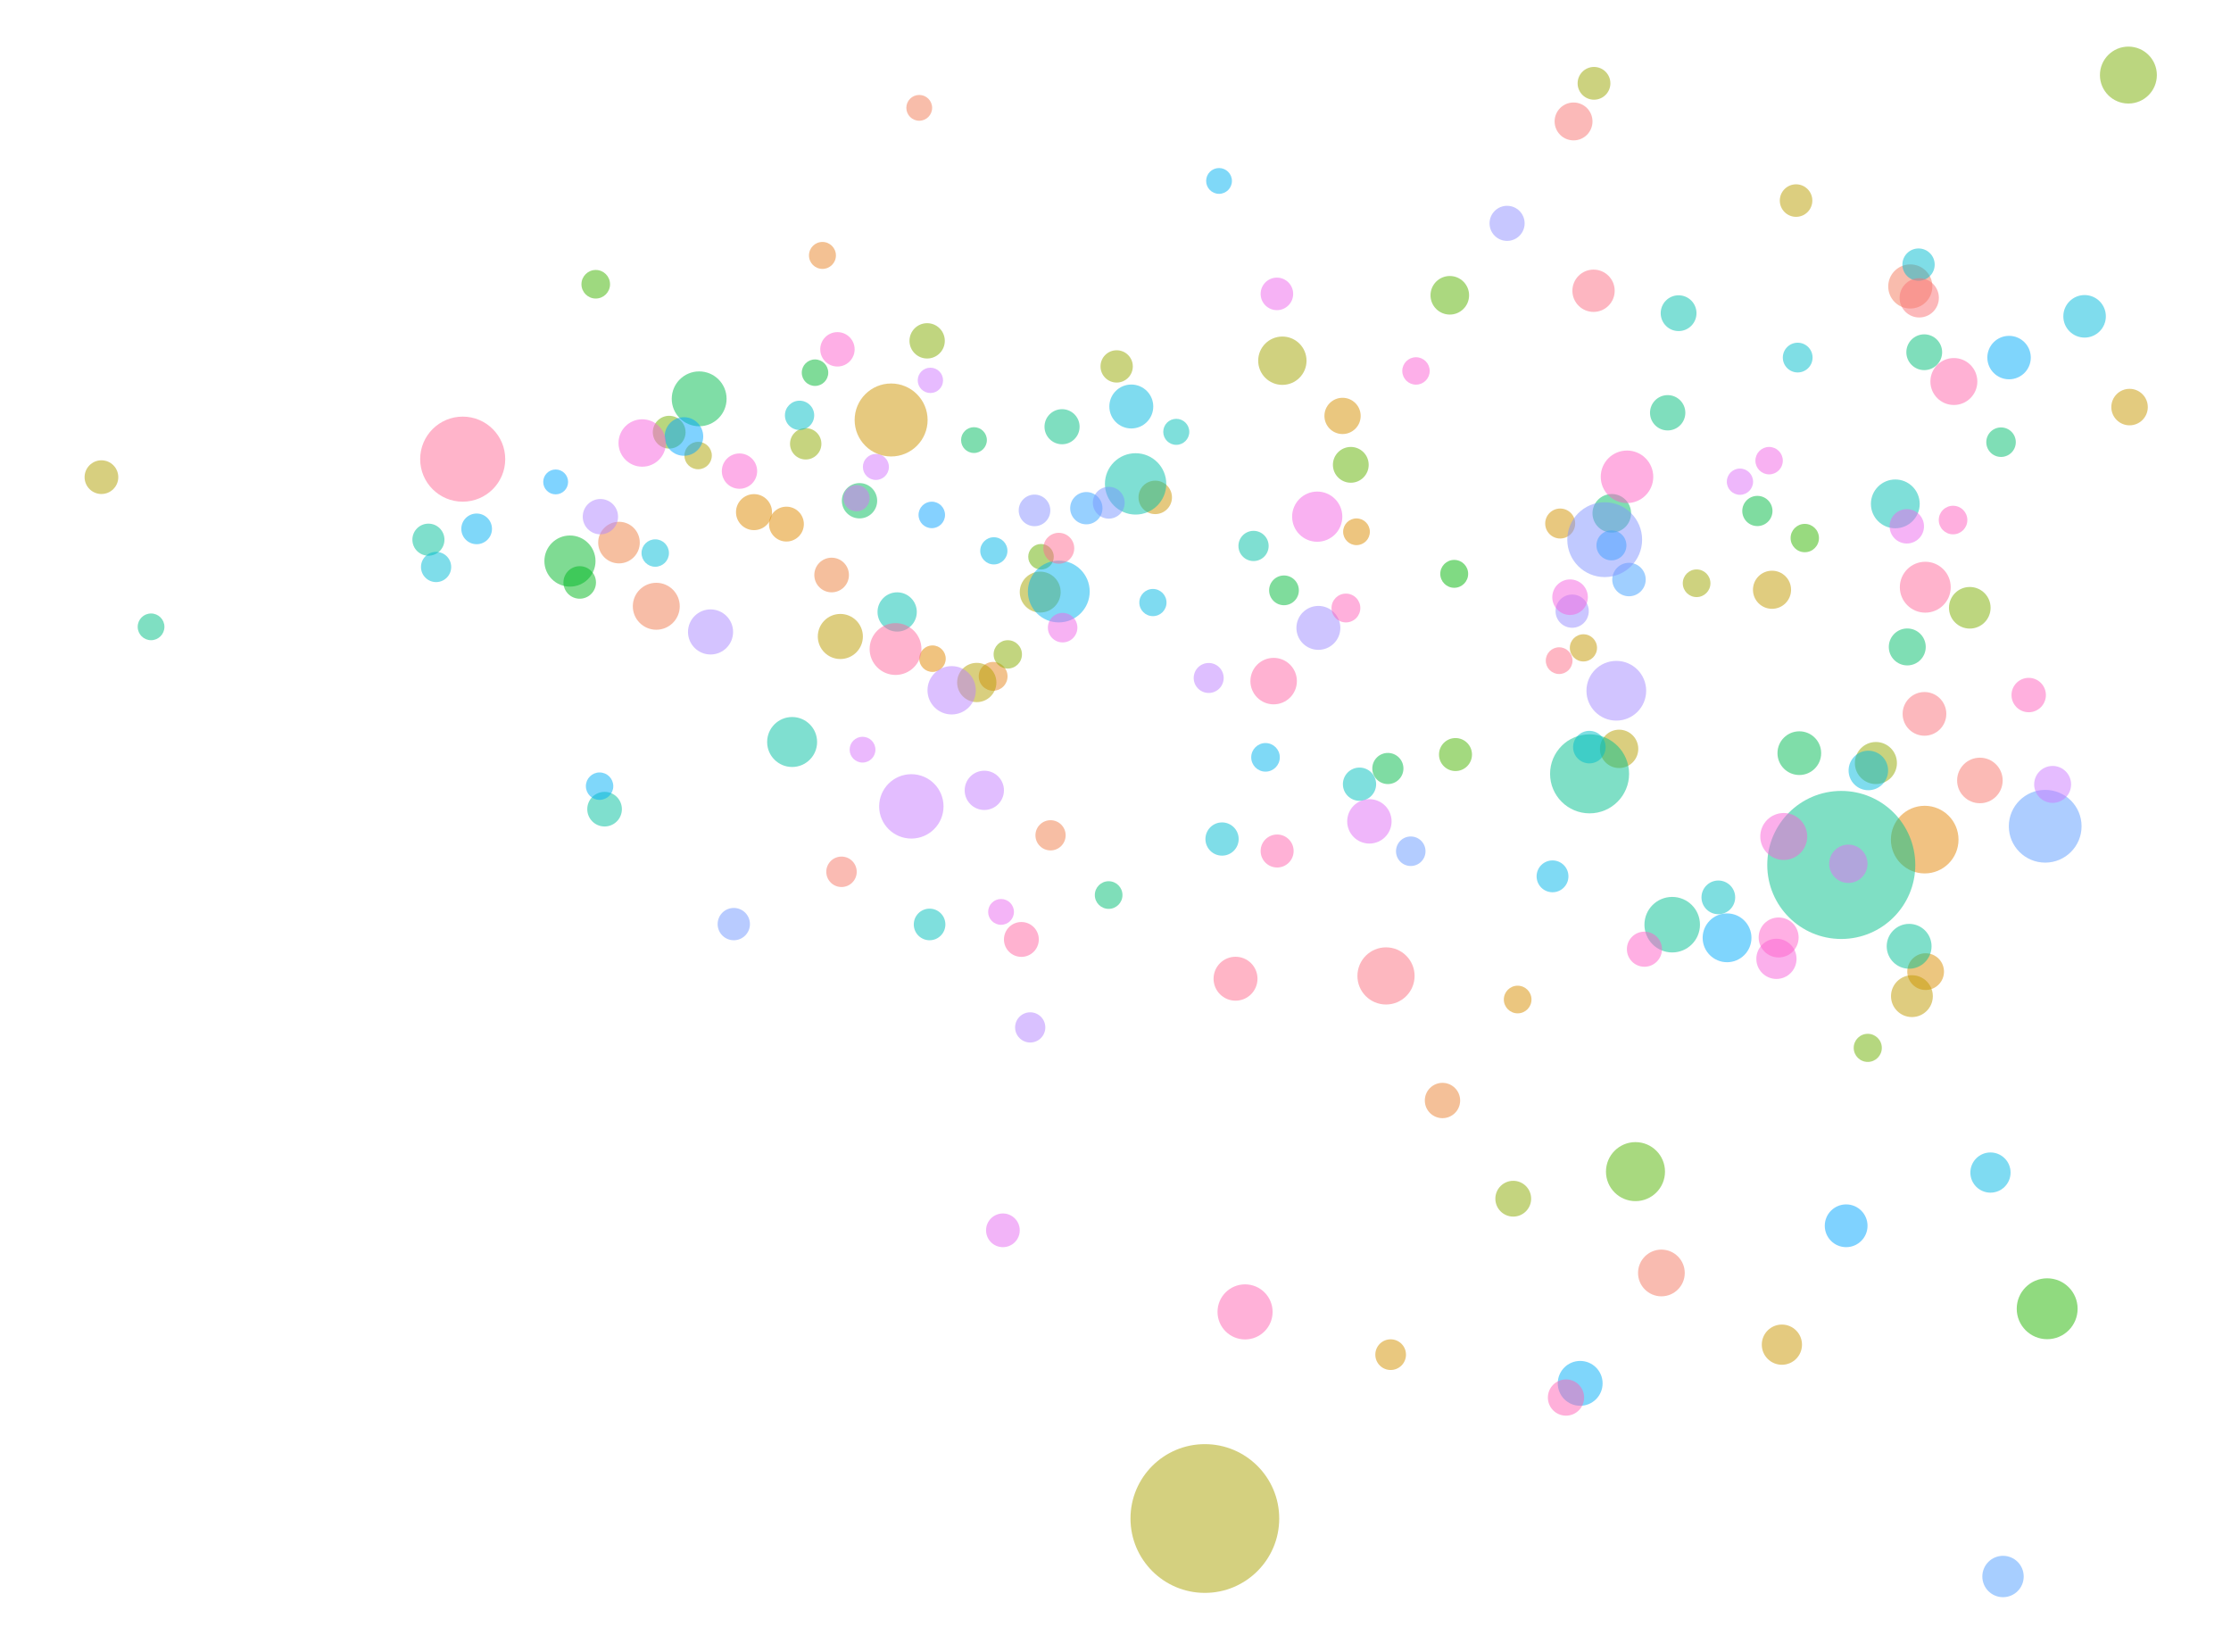 <?xml version='1.0' encoding='UTF-8' ?>
<svg xmlns='http://www.w3.org/2000/svg' xmlns:xlink='http://www.w3.org/1999/xlink' class='svglite' width='192.00pt' height='142.12pt' viewBox='0 0 192.00 142.12'>
<defs>
  <style type='text/css'><![CDATA[
    .svglite line, .svglite polyline, .svglite polygon, .svglite path, .svglite rect, .svglite circle {
      fill: none;
      stroke: #000000;
      stroke-linecap: round;
      stroke-linejoin: round;
      stroke-miterlimit: 10.00;
    }
    .svglite text {
      white-space: pre;
    }
  ]]></style>
</defs>
<rect width='100%' height='100%' style='stroke: none; fill: none;'/>
<defs>
  <clipPath id='cpMC4wMHwxOTIuMDB8MC4wMHwxNDIuMTI='>
    <rect x='0.00' y='0.00' width='192.00' height='142.12' />
  </clipPath>
</defs>
<g clip-path='url(#cpMC4wMHwxOTIuMDB8MC4wMHwxNDIuMTI=)'>
<circle cx='170.39' cy='67.16' r='1.96' style='stroke-width: 0.00; stroke: #F8766D; stroke-opacity: 0.50; fill: #F8766D; fill-opacity: 0.50;' />
<circle cx='72.42' cy='75.02' r='1.31' style='stroke-width: 0.00; stroke: #F77868; stroke-opacity: 0.50; fill: #F77868; fill-opacity: 0.50;' />
<circle cx='142.98' cy='109.54' r='2.01' style='stroke-width: 0.00; stroke: #F57962; stroke-opacity: 0.50; fill: #F57962; fill-opacity: 0.50;' />
<circle cx='164.40' cy='24.65' r='1.90' style='stroke-width: 0.00; stroke: #F47A5D; stroke-opacity: 0.50; fill: #F47A5D; fill-opacity: 0.50;' />
<circle cx='79.11' cy='9.28' r='1.11' style='stroke-width: 0.00; stroke: #F37C57; stroke-opacity: 0.50; fill: #F37C57; fill-opacity: 0.50;' />
<circle cx='56.48' cy='52.17' r='2.02' style='stroke-width: 0.00; stroke: #F17D51; stroke-opacity: 0.50; fill: #F17D51; fill-opacity: 0.50;' />
<circle cx='90.41' cy='71.88' r='1.30' style='stroke-width: 0.00; stroke: #F07F4A; stroke-opacity: 0.50; fill: #F07F4A; fill-opacity: 0.50;' />
<circle cx='53.27' cy='46.69' r='1.79' style='stroke-width: 0.00; stroke: #EE8043; stroke-opacity: 0.50; fill: #EE8043; fill-opacity: 0.50;' />
<circle cx='71.57' cy='49.48' r='1.49' style='stroke-width: 0.00; stroke: #EC813C; stroke-opacity: 0.50; fill: #EC813C; fill-opacity: 0.50;' />
<circle cx='124.14' cy='94.70' r='1.52' style='stroke-width: 0.00; stroke: #EB8333; stroke-opacity: 0.50; fill: #EB8333; fill-opacity: 0.50;' />
<circle cx='70.78' cy='21.98' r='1.16' style='stroke-width: 0.00; stroke: #E98429; stroke-opacity: 0.50; fill: #E98429; fill-opacity: 0.50;' />
<circle cx='85.47' cy='58.20' r='1.24' style='stroke-width: 0.00; stroke: #E7861D; stroke-opacity: 0.50; fill: #E7861D; fill-opacity: 0.50;' />
<circle cx='165.64' cy='72.25' r='2.91' style='stroke-width: 0.00; stroke: #E58707; stroke-opacity: 0.50; fill: #E58707; fill-opacity: 0.50;' />
<circle cx='80.25' cy='56.68' r='1.14' style='stroke-width: 0.00; stroke: #E38800; stroke-opacity: 0.50; fill: #E38800; fill-opacity: 0.50;' />
<circle cx='67.68' cy='45.10' r='1.50' style='stroke-width: 0.00; stroke: #E18A00; stroke-opacity: 0.50; fill: #E18A00; fill-opacity: 0.50;' />
<circle cx='64.89' cy='44.07' r='1.55' style='stroke-width: 0.00; stroke: #DF8B00; stroke-opacity: 0.50; fill: #DF8B00; fill-opacity: 0.50;' />
<circle cx='116.74' cy='45.76' r='1.15' style='stroke-width: 0.00; stroke: #DD8C00; stroke-opacity: 0.50; fill: #DD8C00; fill-opacity: 0.50;' />
<circle cx='165.72' cy='83.61' r='1.58' style='stroke-width: 0.00; stroke: #DB8E00; stroke-opacity: 0.50; fill: #DB8E00; fill-opacity: 0.50;' />
<circle cx='130.61' cy='86.01' r='1.19' style='stroke-width: 0.00; stroke: #D98F00; stroke-opacity: 0.50; fill: #D98F00; fill-opacity: 0.50;' />
<circle cx='115.54' cy='35.79' r='1.56' style='stroke-width: 0.00; stroke: #D79000; stroke-opacity: 0.50; fill: #D79000; fill-opacity: 0.50;' />
<circle cx='119.68' cy='116.57' r='1.32' style='stroke-width: 0.00; stroke: #D49200; stroke-opacity: 0.50; fill: #D49200; fill-opacity: 0.50;' />
<circle cx='134.27' cy='45.05' r='1.29' style='stroke-width: 0.00; stroke: #D29300; stroke-opacity: 0.50; fill: #D29300; fill-opacity: 0.50;' />
<circle cx='76.69' cy='36.14' r='3.14' style='stroke-width: 0.00; stroke: #CF9400; stroke-opacity: 0.50; fill: #CF9400; fill-opacity: 0.50;' />
<circle cx='99.42' cy='42.80' r='1.44' style='stroke-width: 0.00; stroke: #CD9500; stroke-opacity: 0.50; fill: #CD9500; fill-opacity: 0.50;' />
<circle cx='153.35' cy='115.71' r='1.73' style='stroke-width: 0.00; stroke: #CA9700; stroke-opacity: 0.50; fill: #CA9700; fill-opacity: 0.50;' />
<circle cx='183.27' cy='35.03' r='1.57' style='stroke-width: 0.00; stroke: #C89800; stroke-opacity: 0.50; fill: #C89800; fill-opacity: 0.50;' />
<circle cx='136.27' cy='55.75' r='1.17' style='stroke-width: 0.00; stroke: #C59900; stroke-opacity: 0.50; fill: #C59900; fill-opacity: 0.50;' />
<circle cx='152.50' cy='50.75' r='1.64' style='stroke-width: 0.00; stroke: #C29A00; stroke-opacity: 0.50; fill: #C29A00; fill-opacity: 0.50;' />
<circle cx='164.54' cy='85.72' r='1.80' style='stroke-width: 0.00; stroke: #C09B00; stroke-opacity: 0.50; fill: #C09B00; fill-opacity: 0.50;' />
<circle cx='72.32' cy='54.77' r='1.94' style='stroke-width: 0.00; stroke: #BD9D00; stroke-opacity: 0.50; fill: #BD9D00; fill-opacity: 0.50;' />
<circle cx='154.57' cy='17.26' r='1.40' style='stroke-width: 0.00; stroke: #BA9E00; stroke-opacity: 0.50; fill: #BA9E00; fill-opacity: 0.50;' />
<circle cx='139.34' cy='64.44' r='1.65' style='stroke-width: 0.00; stroke: #B79F00; stroke-opacity: 0.50; fill: #B79F00; fill-opacity: 0.50;' />
<circle cx='84.06' cy='58.73' r='1.69' style='stroke-width: 0.00; stroke: #B4A000; stroke-opacity: 0.50; fill: #B4A000; fill-opacity: 0.50;' />
<circle cx='8.73' cy='41.06' r='1.45' style='stroke-width: 0.00; stroke: #B0A100; stroke-opacity: 0.50; fill: #B0A100; fill-opacity: 0.50;' />
<circle cx='60.08' cy='39.20' r='1.18' style='stroke-width: 0.00; stroke: #ADA200; stroke-opacity: 0.50; fill: #ADA200; fill-opacity: 0.50;' />
<circle cx='103.69' cy='130.67' r='6.40' style='stroke-width: 0.00; stroke: #AAA300; stroke-opacity: 0.50; fill: #AAA300; fill-opacity: 0.50;' />
<circle cx='89.52' cy='50.95' r='1.76' style='stroke-width: 0.00; stroke: #A6A400; stroke-opacity: 0.50; fill: #A6A400; fill-opacity: 0.50;' />
<circle cx='110.36' cy='31.04' r='2.08' style='stroke-width: 0.00; stroke: #A3A500; stroke-opacity: 0.50; fill: #A3A500; fill-opacity: 0.50;' />
<circle cx='146.01' cy='50.19' r='1.19' style='stroke-width: 0.00; stroke: #9FA600; stroke-opacity: 0.50; fill: #9FA600; fill-opacity: 0.50;' />
<circle cx='137.18' cy='7.17' r='1.41' style='stroke-width: 0.00; stroke: #9BA700; stroke-opacity: 0.50; fill: #9BA700; fill-opacity: 0.50;' />
<circle cx='96.10' cy='31.53' r='1.39' style='stroke-width: 0.00; stroke: #97A800; stroke-opacity: 0.50; fill: #97A800; fill-opacity: 0.50;' />
<circle cx='161.44' cy='65.66' r='1.81' style='stroke-width: 0.00; stroke: #93A900; stroke-opacity: 0.50; fill: #93A900; fill-opacity: 0.50;' />
<circle cx='69.34' cy='38.19' r='1.35' style='stroke-width: 0.00; stroke: #8FAA00; stroke-opacity: 0.50; fill: #8FAA00; fill-opacity: 0.50;' />
<circle cx='130.23' cy='103.15' r='1.54' style='stroke-width: 0.00; stroke: #8BAB00; stroke-opacity: 0.50; fill: #8BAB00; fill-opacity: 0.50;' />
<circle cx='86.73' cy='56.31' r='1.22' style='stroke-width: 0.00; stroke: #86AC00; stroke-opacity: 0.50; fill: #86AC00; fill-opacity: 0.50;' />
<circle cx='79.79' cy='29.33' r='1.52' style='stroke-width: 0.00; stroke: #82AD00; stroke-opacity: 0.50; fill: #82AD00; fill-opacity: 0.50;' />
<circle cx='169.52' cy='52.30' r='1.79' style='stroke-width: 0.00; stroke: #7DAE00; stroke-opacity: 0.50; fill: #7DAE00; fill-opacity: 0.50;' />
<circle cx='183.17' cy='6.46' r='2.45' style='stroke-width: 0.00; stroke: #78AF00; stroke-opacity: 0.50; fill: #78AF00; fill-opacity: 0.50;' />
<circle cx='57.59' cy='37.19' r='1.41' style='stroke-width: 0.00; stroke: #72B000; stroke-opacity: 0.50; fill: #72B000; fill-opacity: 0.50;' />
<circle cx='160.74' cy='90.17' r='1.21' style='stroke-width: 0.00; stroke: #6DB100; stroke-opacity: 0.50; fill: #6DB100; fill-opacity: 0.50;' />
<circle cx='89.59' cy='47.91' r='1.10' style='stroke-width: 0.00; stroke: #67B100; stroke-opacity: 0.50; fill: #67B100; fill-opacity: 0.50;' />
<circle cx='116.25' cy='40.00' r='1.54' style='stroke-width: 0.00; stroke: #60B200; stroke-opacity: 0.50; fill: #60B200; fill-opacity: 0.50;' />
<circle cx='124.77' cy='25.41' r='1.66' style='stroke-width: 0.00; stroke: #59B300; stroke-opacity: 0.50; fill: #59B300; fill-opacity: 0.50;' />
<circle cx='140.75' cy='100.82' r='2.54' style='stroke-width: 0.00; stroke: #52B400; stroke-opacity: 0.50; fill: #52B400; fill-opacity: 0.50;' />
<circle cx='125.26' cy='64.93' r='1.42' style='stroke-width: 0.00; stroke: #49B500; stroke-opacity: 0.50; fill: #49B500; fill-opacity: 0.50;' />
<circle cx='51.27' cy='24.46' r='1.23' style='stroke-width: 0.00; stroke: #3FB500; stroke-opacity: 0.50; fill: #3FB500; fill-opacity: 0.50;' />
<circle cx='155.32' cy='46.30' r='1.22' style='stroke-width: 0.00; stroke: #33B600; stroke-opacity: 0.50; fill: #33B600; fill-opacity: 0.50;' />
<circle cx='176.18' cy='112.62' r='2.62' style='stroke-width: 0.00; stroke: #23B700; stroke-opacity: 0.50; fill: #23B700; fill-opacity: 0.50;' />
<circle cx='125.15' cy='49.38' r='1.20' style='stroke-width: 0.00; stroke: #02B708; stroke-opacity: 0.50; fill: #02B708; fill-opacity: 0.50;' />
<circle cx='49.89' cy='50.12' r='1.40' style='stroke-width: 0.00; stroke: #00B81D; stroke-opacity: 0.50; fill: #00B81D; fill-opacity: 0.50;' />
<circle cx='49.05' cy='48.28' r='2.20' style='stroke-width: 0.00; stroke: #00B929; stroke-opacity: 0.50; fill: #00B929; fill-opacity: 0.50;' />
<circle cx='70.14' cy='32.07' r='1.14' style='stroke-width: 0.00; stroke: #00B933; stroke-opacity: 0.50; fill: #00B933; fill-opacity: 0.50;' />
<circle cx='110.50' cy='50.80' r='1.28' style='stroke-width: 0.00; stroke: #00BA3B; stroke-opacity: 0.50; fill: #00BA3B; fill-opacity: 0.50;' />
<circle cx='151.24' cy='43.97' r='1.30' style='stroke-width: 0.00; stroke: #00BA42; stroke-opacity: 0.50; fill: #00BA42; fill-opacity: 0.50;' />
<circle cx='119.44' cy='66.13' r='1.34' style='stroke-width: 0.00; stroke: #00BB49; stroke-opacity: 0.50; fill: #00BB49; fill-opacity: 0.50;' />
<circle cx='60.17' cy='34.32' r='2.36' style='stroke-width: 0.00; stroke: #00BC4F; stroke-opacity: 0.50; fill: #00BC4F; fill-opacity: 0.50;' />
<circle cx='154.85' cy='64.81' r='1.88' style='stroke-width: 0.00; stroke: #00BC55; stroke-opacity: 0.50; fill: #00BC55; fill-opacity: 0.50;' />
<circle cx='73.97' cy='43.09' r='1.52' style='stroke-width: 0.00; stroke: #00BD5B; stroke-opacity: 0.50; fill: #00BD5B; fill-opacity: 0.50;' />
<circle cx='83.82' cy='37.87' r='1.11' style='stroke-width: 0.00; stroke: #00BD60; stroke-opacity: 0.50; fill: #00BD60; fill-opacity: 0.50;' />
<circle cx='138.71' cy='44.17' r='1.66' style='stroke-width: 0.00; stroke: #00BD66; stroke-opacity: 0.50; fill: #00BD66; fill-opacity: 0.50;' />
<circle cx='164.14' cy='55.67' r='1.59' style='stroke-width: 0.00; stroke: #00BE6B; stroke-opacity: 0.50; fill: #00BE6B; fill-opacity: 0.50;' />
<circle cx='172.21' cy='38.05' r='1.27' style='stroke-width: 0.00; stroke: #00BE6F; stroke-opacity: 0.50; fill: #00BE6F; fill-opacity: 0.50;' />
<circle cx='95.41' cy='77.02' r='1.19' style='stroke-width: 0.00; stroke: #00BF74; stroke-opacity: 0.50; fill: #00BF74; fill-opacity: 0.50;' />
<circle cx='165.60' cy='30.31' r='1.54' style='stroke-width: 0.00; stroke: #00BF79; stroke-opacity: 0.50; fill: #00BF79; fill-opacity: 0.50;' />
<circle cx='143.52' cy='35.52' r='1.52' style='stroke-width: 0.00; stroke: #00BF7D; stroke-opacity: 0.50; fill: #00BF7D; fill-opacity: 0.50;' />
<circle cx='91.40' cy='36.72' r='1.51' style='stroke-width: 0.00; stroke: #00BF82; stroke-opacity: 0.50; fill: #00BF82; fill-opacity: 0.50;' />
<circle cx='13.00' cy='53.94' r='1.15' style='stroke-width: 0.00; stroke: #00C086; stroke-opacity: 0.50; fill: #00C086; fill-opacity: 0.50;' />
<circle cx='158.46' cy='74.43' r='6.37' style='stroke-width: 0.00; stroke: #00C08A; stroke-opacity: 0.50; fill: #00C08A; fill-opacity: 0.50;' />
<circle cx='136.80' cy='66.59' r='3.40' style='stroke-width: 0.00; stroke: #00C08F; stroke-opacity: 0.50; fill: #00C08F; fill-opacity: 0.50;' />
<circle cx='143.91' cy='79.57' r='2.39' style='stroke-width: 0.00; stroke: #00C093; stroke-opacity: 0.50; fill: #00C093; fill-opacity: 0.50;' />
<circle cx='164.30' cy='81.43' r='1.93' style='stroke-width: 0.00; stroke: #00C097; stroke-opacity: 0.50; fill: #00C097; fill-opacity: 0.50;' />
<circle cx='36.87' cy='46.44' r='1.38' style='stroke-width: 0.00; stroke: #00C19B; stroke-opacity: 0.50; fill: #00C19B; fill-opacity: 0.50;' />
<circle cx='52.03' cy='69.63' r='1.49' style='stroke-width: 0.00; stroke: #00C19F; stroke-opacity: 0.50; fill: #00C19F; fill-opacity: 0.50;' />
<circle cx='68.17' cy='63.85' r='2.15' style='stroke-width: 0.00; stroke: #00C1A2; stroke-opacity: 0.50; fill: #00C1A2; fill-opacity: 0.50;' />
<circle cx='107.88' cy='46.98' r='1.30' style='stroke-width: 0.00; stroke: #00C1A6; stroke-opacity: 0.50; fill: #00C1A6; fill-opacity: 0.50;' />
<circle cx='97.73' cy='41.64' r='2.64' style='stroke-width: 0.00; stroke: #00C1AA; stroke-opacity: 0.50; fill: #00C1AA; fill-opacity: 0.50;' />
<circle cx='144.46' cy='26.95' r='1.54' style='stroke-width: 0.00; stroke: #00C1AE; stroke-opacity: 0.50; fill: #00C1AE; fill-opacity: 0.50;' />
<circle cx='77.21' cy='52.66' r='1.69' style='stroke-width: 0.00; stroke: #00C0B1; stroke-opacity: 0.50; fill: #00C0B1; fill-opacity: 0.50;' />
<circle cx='163.11' cy='43.36' r='2.10' style='stroke-width: 0.00; stroke: #00C0B5; stroke-opacity: 0.50; fill: #00C0B5; fill-opacity: 0.50;' />
<circle cx='101.23' cy='37.16' r='1.12' style='stroke-width: 0.00; stroke: #00C0B8; stroke-opacity: 0.50; fill: #00C0B8; fill-opacity: 0.50;' />
<circle cx='80.00' cy='79.55' r='1.36' style='stroke-width: 0.00; stroke: #00C0BC; stroke-opacity: 0.50; fill: #00C0BC; fill-opacity: 0.50;' />
<circle cx='117.00' cy='67.48' r='1.43' style='stroke-width: 0.00; stroke: #00C0BF; stroke-opacity: 0.50; fill: #00C0BF; fill-opacity: 0.50;' />
<circle cx='147.88' cy='77.22' r='1.45' style='stroke-width: 0.00; stroke: #00BFC3; stroke-opacity: 0.50; fill: #00BFC3; fill-opacity: 0.50;' />
<circle cx='68.81' cy='35.74' r='1.26' style='stroke-width: 0.00; stroke: #00BFC6; stroke-opacity: 0.50; fill: #00BFC6; fill-opacity: 0.50;' />
<circle cx='136.78' cy='64.29' r='1.40' style='stroke-width: 0.00; stroke: #00BEC9; stroke-opacity: 0.50; fill: #00BEC9; fill-opacity: 0.50;' />
<circle cx='154.71' cy='30.77' r='1.28' style='stroke-width: 0.00; stroke: #00BECC; stroke-opacity: 0.50; fill: #00BECC; fill-opacity: 0.50;' />
<circle cx='165.11' cy='22.77' r='1.39' style='stroke-width: 0.00; stroke: #00BDD0; stroke-opacity: 0.50; fill: #00BDD0; fill-opacity: 0.50;' />
<circle cx='105.17' cy='72.20' r='1.43' style='stroke-width: 0.00; stroke: #00BDD3; stroke-opacity: 0.50; fill: #00BDD3; fill-opacity: 0.50;' />
<circle cx='37.53' cy='48.79' r='1.30' style='stroke-width: 0.00; stroke: #00BCD6; stroke-opacity: 0.50; fill: #00BCD6; fill-opacity: 0.50;' />
<circle cx='56.39' cy='47.59' r='1.18' style='stroke-width: 0.00; stroke: #00BCD9; stroke-opacity: 0.50; fill: #00BCD9; fill-opacity: 0.50;' />
<circle cx='179.40' cy='27.22' r='1.83' style='stroke-width: 0.00; stroke: #00BBDC; stroke-opacity: 0.50; fill: #00BBDC; fill-opacity: 0.50;' />
<circle cx='160.79' cy='66.30' r='1.70' style='stroke-width: 0.00; stroke: #00BADE; stroke-opacity: 0.50; fill: #00BADE; fill-opacity: 0.50;' />
<circle cx='97.36' cy='34.98' r='1.89' style='stroke-width: 0.00; stroke: #00B9E1; stroke-opacity: 0.50; fill: #00B9E1; fill-opacity: 0.50;' />
<circle cx='99.22' cy='51.85' r='1.17' style='stroke-width: 0.00; stroke: #00B9E4; stroke-opacity: 0.50; fill: #00B9E4; fill-opacity: 0.50;' />
<circle cx='171.30' cy='100.90' r='1.73' style='stroke-width: 0.00; stroke: #00B8E6; stroke-opacity: 0.50; fill: #00B8E6; fill-opacity: 0.50;' />
<circle cx='85.53' cy='47.40' r='1.17' style='stroke-width: 0.00; stroke: #00B7E9; stroke-opacity: 0.50; fill: #00B7E9; fill-opacity: 0.50;' />
<circle cx='133.61' cy='75.41' r='1.37' style='stroke-width: 0.00; stroke: #00B6EB; stroke-opacity: 0.50; fill: #00B6EB; fill-opacity: 0.50;' />
<circle cx='108.91' cy='65.17' r='1.23' style='stroke-width: 0.00; stroke: #00B5EE; stroke-opacity: 0.50; fill: #00B5EE; fill-opacity: 0.50;' />
<circle cx='91.12' cy='50.90' r='2.66' style='stroke-width: 0.00; stroke: #00B4F0; stroke-opacity: 0.50; fill: #00B4F0; fill-opacity: 0.50;' />
<circle cx='104.91' cy='15.57' r='1.11' style='stroke-width: 0.00; stroke: #00B2F2; stroke-opacity: 0.50; fill: #00B2F2; fill-opacity: 0.50;' />
<circle cx='41.02' cy='45.51' r='1.32' style='stroke-width: 0.00; stroke: #00B1F4; stroke-opacity: 0.50; fill: #00B1F4; fill-opacity: 0.50;' />
<circle cx='51.60' cy='67.65' r='1.18' style='stroke-width: 0.00; stroke: #00B0F6; stroke-opacity: 0.50; fill: #00B0F6; fill-opacity: 0.50;' />
<circle cx='135.99' cy='119.04' r='1.93' style='stroke-width: 0.00; stroke: #00AFF8; stroke-opacity: 0.50; fill: #00AFF8; fill-opacity: 0.50;' />
<circle cx='172.90' cy='30.77' r='1.87' style='stroke-width: 0.00; stroke: #00ADFA; stroke-opacity: 0.50; fill: #00ADFA; fill-opacity: 0.50;' />
<circle cx='148.63' cy='80.70' r='2.10' style='stroke-width: 0.00; stroke: #00ACFC; stroke-opacity: 0.50; fill: #00ACFC; fill-opacity: 0.50;' />
<circle cx='138.68' cy='46.93' r='1.29' style='stroke-width: 0.00; stroke: #00AAFE; stroke-opacity: 0.50; fill: #00AAFE; fill-opacity: 0.50;' />
<circle cx='47.82' cy='41.47' r='1.07' style='stroke-width: 0.00; stroke: #00A9FF; stroke-opacity: 0.50; fill: #00A9FF; fill-opacity: 0.50;' />
<circle cx='158.88' cy='105.48' r='1.84' style='stroke-width: 0.00; stroke: #00A7FF; stroke-opacity: 0.50; fill: #00A7FF; fill-opacity: 0.50;' />
<circle cx='58.86' cy='37.56' r='1.66' style='stroke-width: 0.00; stroke: #00A6FF; stroke-opacity: 0.50; fill: #00A6FF; fill-opacity: 0.50;' />
<circle cx='80.19' cy='44.31' r='1.14' style='stroke-width: 0.00; stroke: #0CA4FF; stroke-opacity: 0.50; fill: #0CA4FF; fill-opacity: 0.50;' />
<circle cx='93.49' cy='43.73' r='1.39' style='stroke-width: 0.00; stroke: #30A2FF; stroke-opacity: 0.50; fill: #30A2FF; fill-opacity: 0.50;' />
<circle cx='140.19' cy='49.87' r='1.44' style='stroke-width: 0.00; stroke: #43A0FF; stroke-opacity: 0.50; fill: #43A0FF; fill-opacity: 0.50;' />
<circle cx='172.38' cy='135.66' r='1.78' style='stroke-width: 0.00; stroke: #519EFF; stroke-opacity: 0.50; fill: #519EFF; fill-opacity: 0.50;' />
<circle cx='176.01' cy='71.10' r='3.13' style='stroke-width: 0.00; stroke: #5D9DFF; stroke-opacity: 0.50; fill: #5D9DFF; fill-opacity: 0.50;' />
<circle cx='121.41' cy='73.25' r='1.27' style='stroke-width: 0.00; stroke: #689BFF; stroke-opacity: 0.50; fill: #689BFF; fill-opacity: 0.50;' />
<circle cx='63.15' cy='79.52' r='1.39' style='stroke-width: 0.00; stroke: #7299FF; stroke-opacity: 0.50; fill: #7299FF; fill-opacity: 0.50;' />
<circle cx='95.42' cy='43.26' r='1.37' style='stroke-width: 0.00; stroke: #7A97FF; stroke-opacity: 0.50; fill: #7A97FF; fill-opacity: 0.50;' />
<circle cx='138.10' cy='46.44' r='3.22' style='stroke-width: 0.00; stroke: #8395FF; stroke-opacity: 0.50; fill: #8395FF; fill-opacity: 0.50;' />
<circle cx='89.03' cy='43.92' r='1.36' style='stroke-width: 0.00; stroke: #8A93FF; stroke-opacity: 0.50; fill: #8A93FF; fill-opacity: 0.50;' />
<circle cx='129.70' cy='19.22' r='1.51' style='stroke-width: 0.00; stroke: #9191FF; stroke-opacity: 0.50; fill: #9191FF; fill-opacity: 0.50;' />
<circle cx='135.30' cy='52.59' r='1.43' style='stroke-width: 0.00; stroke: #988FFF; stroke-opacity: 0.50; fill: #988FFF; fill-opacity: 0.50;' />
<circle cx='113.46' cy='54.03' r='1.89' style='stroke-width: 0.00; stroke: #9F8CFF; stroke-opacity: 0.50; fill: #9F8CFF; fill-opacity: 0.50;' />
<circle cx='139.10' cy='59.44' r='2.57' style='stroke-width: 0.00; stroke: #A58AFF; stroke-opacity: 0.50; fill: #A58AFF; fill-opacity: 0.50;' />
<circle cx='61.15' cy='54.38' r='1.94' style='stroke-width: 0.00; stroke: #AA88FF; stroke-opacity: 0.50; fill: #AA88FF; fill-opacity: 0.50;' />
<circle cx='51.67' cy='44.46' r='1.52' style='stroke-width: 0.00; stroke: #B086FF; stroke-opacity: 0.50; fill: #B086FF; fill-opacity: 0.50;' />
<circle cx='88.66' cy='88.41' r='1.30' style='stroke-width: 0.00; stroke: #B584FF; stroke-opacity: 0.50; fill: #B584FF; fill-opacity: 0.50;' />
<circle cx='81.90' cy='59.40' r='2.08' style='stroke-width: 0.00; stroke: #BA82FF; stroke-opacity: 0.50; fill: #BA82FF; fill-opacity: 0.50;' />
<circle cx='104.02' cy='58.34' r='1.29' style='stroke-width: 0.00; stroke: #BF80FF; stroke-opacity: 0.50; fill: #BF80FF; fill-opacity: 0.50;' />
<circle cx='84.71' cy='68.01' r='1.69' style='stroke-width: 0.00; stroke: #C47EFF; stroke-opacity: 0.50; fill: #C47EFF; fill-opacity: 0.50;' />
<circle cx='78.43' cy='69.39' r='2.77' style='stroke-width: 0.00; stroke: #C87CFF; stroke-opacity: 0.50; fill: #C87CFF; fill-opacity: 0.50;' />
<circle cx='176.65' cy='67.50' r='1.59' style='stroke-width: 0.00; stroke: #CC7AFF; stroke-opacity: 0.50; fill: #CC7AFF; fill-opacity: 0.50;' />
<circle cx='80.07' cy='32.73' r='1.09' style='stroke-width: 0.00; stroke: #D078FF; stroke-opacity: 0.50; fill: #D078FF; fill-opacity: 0.50;' />
<circle cx='75.38' cy='40.18' r='1.12' style='stroke-width: 0.00; stroke: #D476FE; stroke-opacity: 0.50; fill: #D476FE; fill-opacity: 0.50;' />
<circle cx='74.23' cy='64.51' r='1.11' style='stroke-width: 0.00; stroke: #D874FD; stroke-opacity: 0.50; fill: #D874FD; fill-opacity: 0.50;' />
<circle cx='73.71' cy='42.87' r='1.13' style='stroke-width: 0.00; stroke: #DB72FB; stroke-opacity: 0.50; fill: #DB72FB; fill-opacity: 0.50;' />
<circle cx='149.74' cy='41.45' r='1.13' style='stroke-width: 0.00; stroke: #DE70F9; stroke-opacity: 0.50; fill: #DE70F9; fill-opacity: 0.50;' />
<circle cx='117.85' cy='70.68' r='1.91' style='stroke-width: 0.00; stroke: #E16EF7; stroke-opacity: 0.50; fill: #E16EF7; fill-opacity: 0.50;' />
<circle cx='159.07' cy='74.33' r='1.65' style='stroke-width: 0.00; stroke: #E46DF5; stroke-opacity: 0.50; fill: #E46DF5; fill-opacity: 0.50;' />
<circle cx='86.31' cy='105.87' r='1.45' style='stroke-width: 0.00; stroke: #E76BF3; stroke-opacity: 0.50; fill: #E76BF3; fill-opacity: 0.50;' />
<circle cx='86.15' cy='78.47' r='1.11' style='stroke-width: 0.00; stroke: #EA6AF1; stroke-opacity: 0.50; fill: #EA6AF1; fill-opacity: 0.50;' />
<circle cx='164.10' cy='45.29' r='1.48' style='stroke-width: 0.00; stroke: #EC68EE; stroke-opacity: 0.50; fill: #EC68EE; fill-opacity: 0.50;' />
<circle cx='109.89' cy='25.29' r='1.40' style='stroke-width: 0.00; stroke: #EF67EC; stroke-opacity: 0.50; fill: #EF67EC; fill-opacity: 0.50;' />
<circle cx='91.45' cy='54.01' r='1.27' style='stroke-width: 0.00; stroke: #F166E9; stroke-opacity: 0.50; fill: #F166E9; fill-opacity: 0.50;' />
<circle cx='152.25' cy='39.64' r='1.18' style='stroke-width: 0.00; stroke: #F365E7; stroke-opacity: 0.50; fill: #F365E7; fill-opacity: 0.50;' />
<circle cx='113.36' cy='44.46' r='2.16' style='stroke-width: 0.00; stroke: #F564E4; stroke-opacity: 0.50; fill: #F564E4; fill-opacity: 0.50;' />
<circle cx='135.12' cy='51.39' r='1.53' style='stroke-width: 0.00; stroke: #F663E1; stroke-opacity: 0.50; fill: #F663E1; fill-opacity: 0.50;' />
<circle cx='55.27' cy='38.12' r='2.04' style='stroke-width: 0.00; stroke: #F863DE; stroke-opacity: 0.50; fill: #F863DE; fill-opacity: 0.50;' />
<circle cx='152.88' cy='82.51' r='1.73' style='stroke-width: 0.00; stroke: #F962DB; stroke-opacity: 0.50; fill: #F962DB; fill-opacity: 0.50;' />
<circle cx='153.51' cy='71.98' r='2.02' style='stroke-width: 0.00; stroke: #FB61D8; stroke-opacity: 0.50; fill: #FB61D8; fill-opacity: 0.50;' />
<circle cx='121.86' cy='31.92' r='1.18' style='stroke-width: 0.00; stroke: #FC61D5; stroke-opacity: 0.50; fill: #FC61D5; fill-opacity: 0.50;' />
<circle cx='63.64' cy='40.54' r='1.52' style='stroke-width: 0.00; stroke: #FD61D2; stroke-opacity: 0.50; fill: #FD61D2; fill-opacity: 0.50;' />
<circle cx='72.07' cy='30.06' r='1.48' style='stroke-width: 0.00; stroke: #FE61CF; stroke-opacity: 0.50; fill: #FE61CF; fill-opacity: 0.50;' />
<circle cx='153.07' cy='80.67' r='1.72' style='stroke-width: 0.00; stroke: #FF61CB; stroke-opacity: 0.50; fill: #FF61CB; fill-opacity: 0.50;' />
<circle cx='141.52' cy='81.68' r='1.51' style='stroke-width: 0.00; stroke: #FF61C8; stroke-opacity: 0.50; fill: #FF61C8; fill-opacity: 0.50;' />
<circle cx='140.02' cy='41.03' r='2.26' style='stroke-width: 0.00; stroke: #FF61C5; stroke-opacity: 0.50; fill: #FF61C5; fill-opacity: 0.50;' />
<circle cx='168.08' cy='44.75' r='1.23' style='stroke-width: 0.00; stroke: #FF61C1; stroke-opacity: 0.50; fill: #FF61C1; fill-opacity: 0.50;' />
<circle cx='174.59' cy='59.81' r='1.48' style='stroke-width: 0.00; stroke: #FF62BE; stroke-opacity: 0.50; fill: #FF62BE; fill-opacity: 0.50;' />
<circle cx='115.83' cy='52.32' r='1.24' style='stroke-width: 0.00; stroke: #FF62BA; stroke-opacity: 0.50; fill: #FF62BA; fill-opacity: 0.50;' />
<circle cx='134.77' cy='120.26' r='1.56' style='stroke-width: 0.00; stroke: #FF63B6; stroke-opacity: 0.50; fill: #FF63B6; fill-opacity: 0.50;' />
<circle cx='107.15' cy='112.89' r='2.37' style='stroke-width: 0.00; stroke: #FF64B3; stroke-opacity: 0.50; fill: #FF64B3; fill-opacity: 0.50;' />
<circle cx='109.91' cy='73.23' r='1.42' style='stroke-width: 0.00; stroke: #FF64AF; stroke-opacity: 0.50; fill: #FF64AF; fill-opacity: 0.50;' />
<circle cx='168.15' cy='32.83' r='2.02' style='stroke-width: 0.00; stroke: #FF65AB; stroke-opacity: 0.50; fill: #FF65AB; fill-opacity: 0.50;' />
<circle cx='109.61' cy='58.61' r='2.00' style='stroke-width: 0.00; stroke: #FF66A7; stroke-opacity: 0.50; fill: #FF66A7; fill-opacity: 0.50;' />
<circle cx='87.90' cy='80.84' r='1.50' style='stroke-width: 0.00; stroke: #FF67A3; stroke-opacity: 0.50; fill: #FF67A3; fill-opacity: 0.50;' />
<circle cx='77.07' cy='55.85' r='2.23' style='stroke-width: 0.00; stroke: #FF689F; stroke-opacity: 0.50; fill: #FF689F; fill-opacity: 0.50;' />
<circle cx='165.69' cy='50.53' r='2.19' style='stroke-width: 0.00; stroke: #FF699B; stroke-opacity: 0.50; fill: #FF699B; fill-opacity: 0.50;' />
<circle cx='39.82' cy='39.51' r='3.66' style='stroke-width: 0.00; stroke: #FF6B96; stroke-opacity: 0.50; fill: #FF6B96; fill-opacity: 0.50;' />
<circle cx='91.12' cy='47.18' r='1.33' style='stroke-width: 0.00; stroke: #FF6C92; stroke-opacity: 0.50; fill: #FF6C92; fill-opacity: 0.50;' />
<circle cx='106.33' cy='84.22' r='1.89' style='stroke-width: 0.00; stroke: #FF6D8E; stroke-opacity: 0.50; fill: #FF6D8E; fill-opacity: 0.50;' />
<circle cx='134.18' cy='56.85' r='1.15' style='stroke-width: 0.00; stroke: #FE6E89; stroke-opacity: 0.50; fill: #FE6E89; fill-opacity: 0.50;' />
<circle cx='137.14' cy='25.02' r='1.82' style='stroke-width: 0.00; stroke: #FD6F85; stroke-opacity: 0.50; fill: #FD6F85; fill-opacity: 0.50;' />
<circle cx='119.28' cy='83.98' r='2.46' style='stroke-width: 0.00; stroke: #FC7180; stroke-opacity: 0.50; fill: #FC7180; fill-opacity: 0.50;' />
<circle cx='165.62' cy='61.43' r='1.88' style='stroke-width: 0.00; stroke: #FB727C; stroke-opacity: 0.50; fill: #FB727C; fill-opacity: 0.50;' />
<circle cx='165.17' cy='25.63' r='1.69' style='stroke-width: 0.00; stroke: #FA7377; stroke-opacity: 0.50; fill: #FA7377; fill-opacity: 0.50;' />
<circle cx='135.42' cy='10.45' r='1.63' style='stroke-width: 0.00; stroke: #F97572; stroke-opacity: 0.50; fill: #F97572; fill-opacity: 0.50;' />
</g>
</svg>
